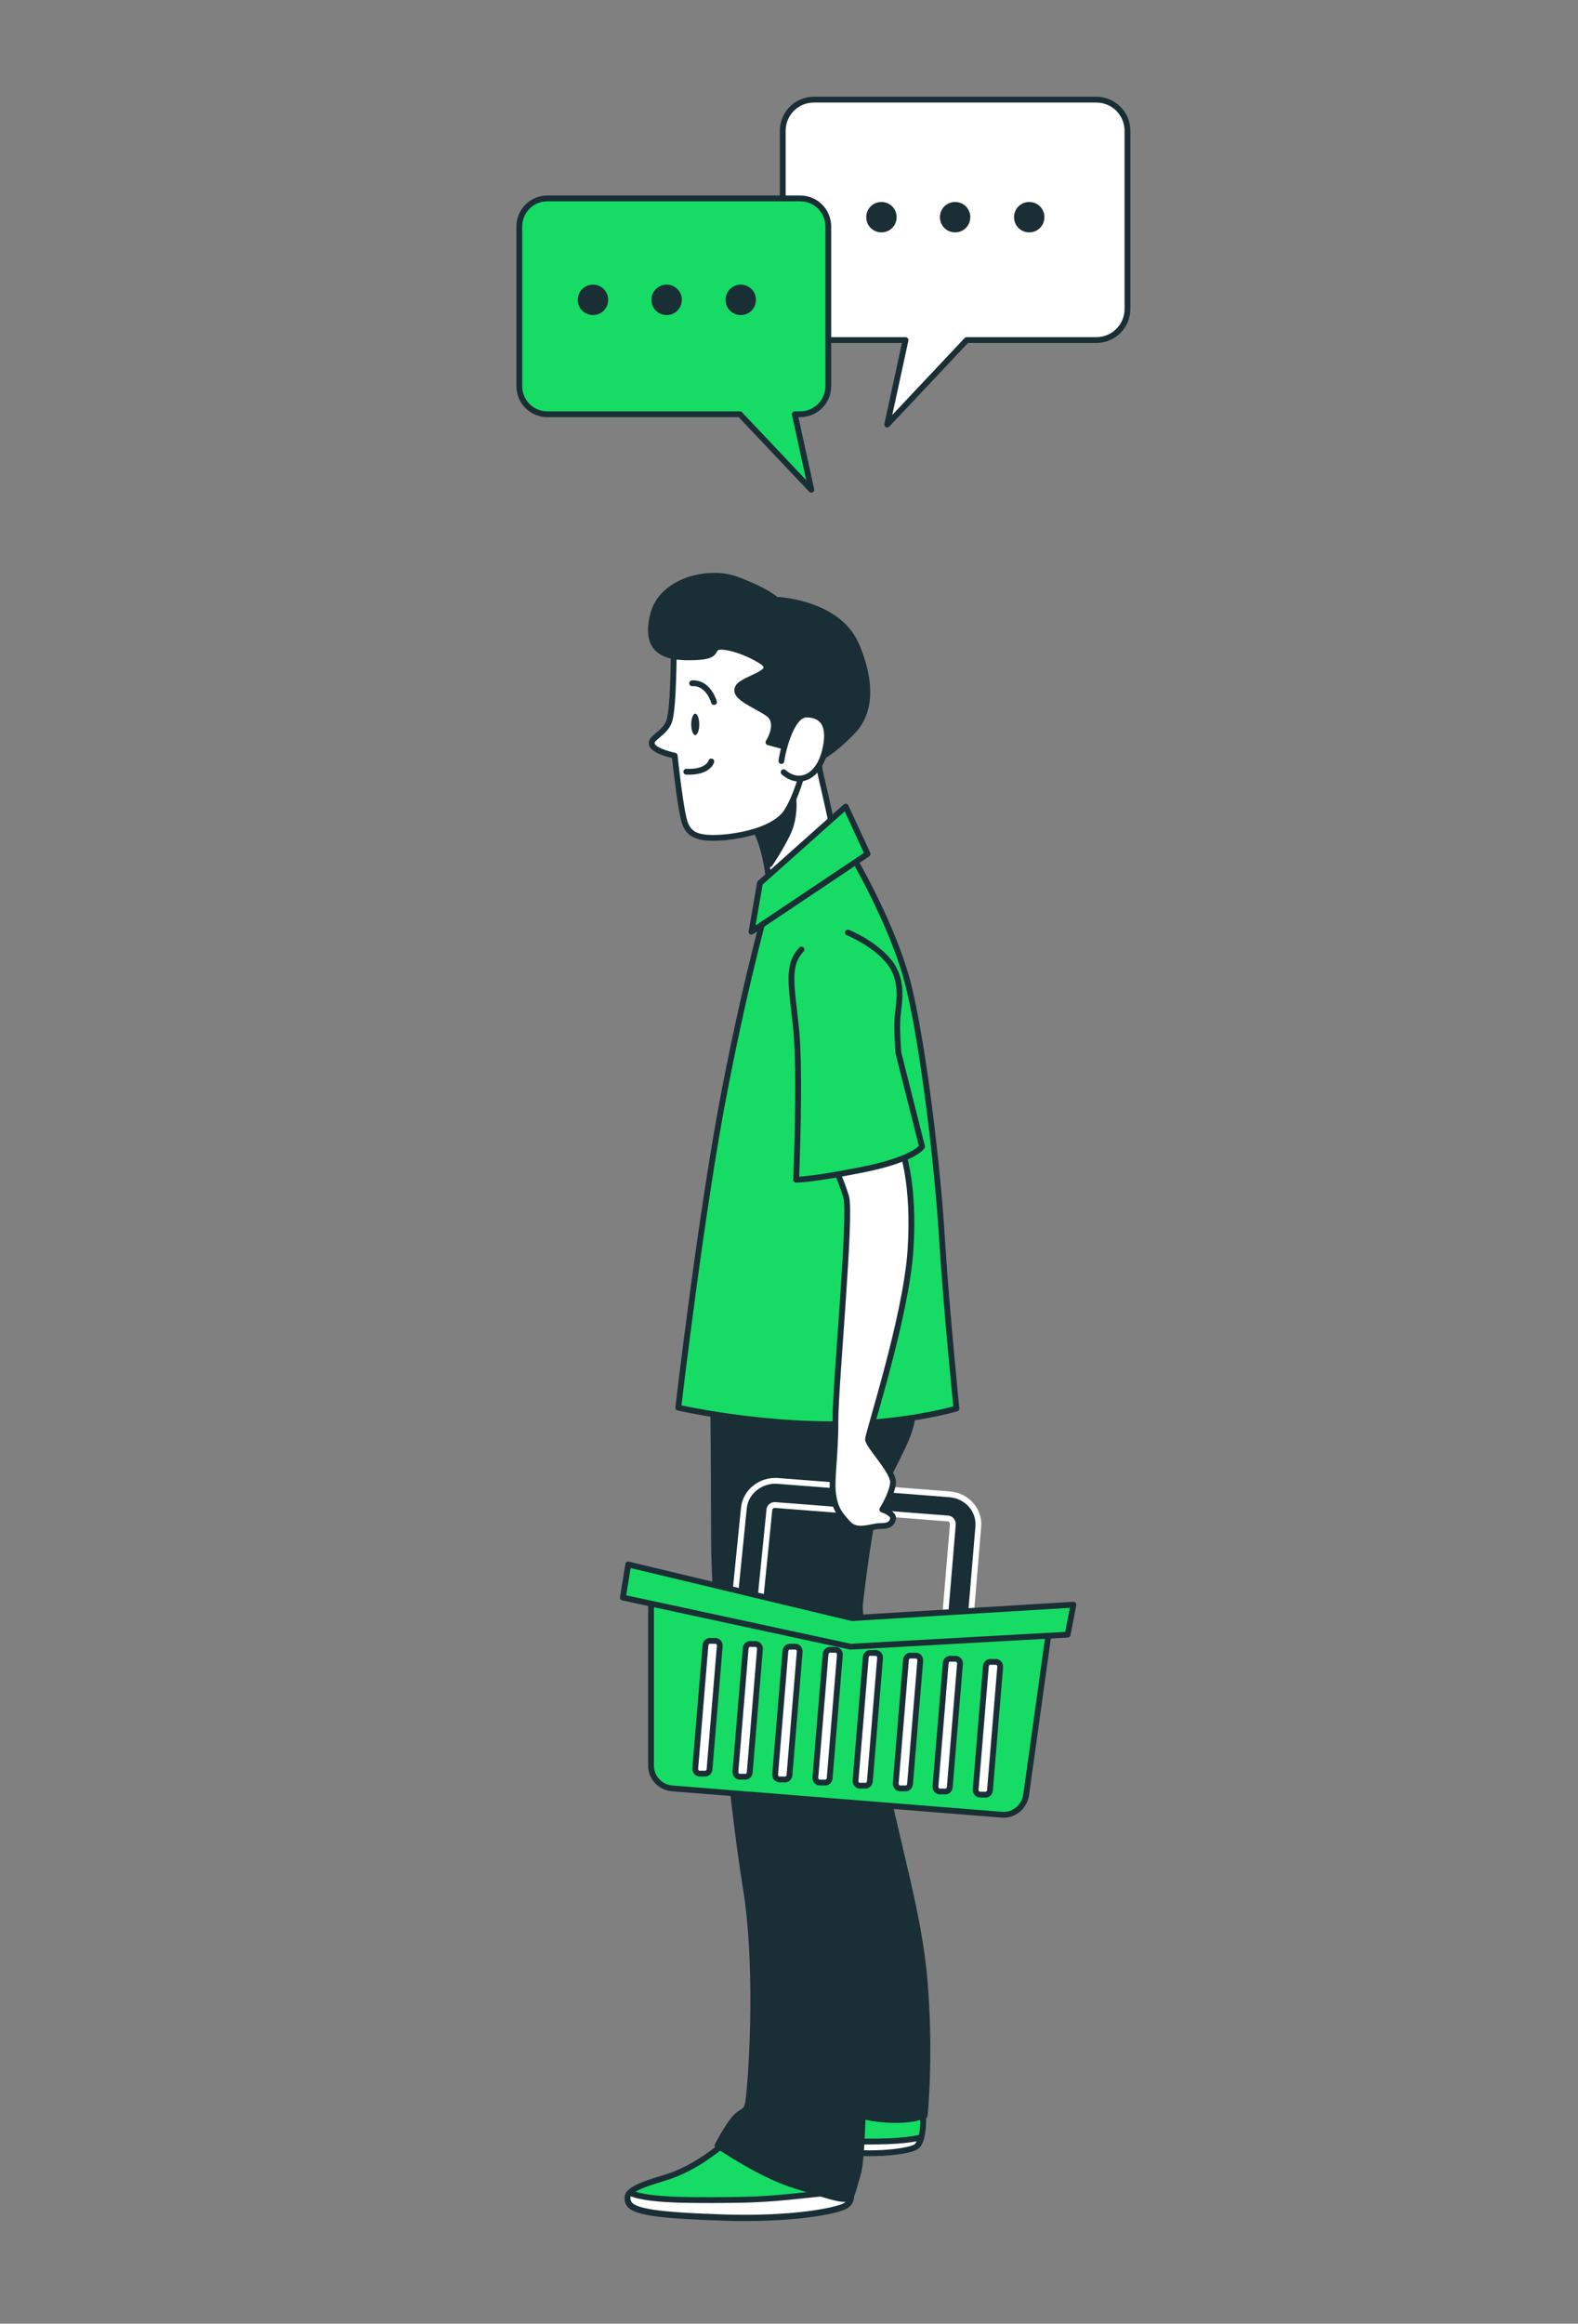 <?xml version="1.0" encoding="UTF-8"?>
<svg id="Layer_2" data-name="Layer 2" xmlns="http://www.w3.org/2000/svg" version="1.1" viewBox="0 0 353.4 520">
  <rect x="0" y="0" width="353.4" height="520" fill="#808080" stroke="none"/>
  <defs>
    <style>
      .cls-1 {
        fill: none;
      }

      .cls-1, .cls-2, .cls-3, .cls-4 {
        stroke: #1a2e35;
        stroke-linecap: round;
        stroke-linejoin: round;
      }

      .cls-1, .cls-2, .cls-3, .cls-4, .cls-5 {
        stroke-width: 1.3px;
      }

      .cls-2 {
        fill: #16db65;
      }

      .cls-3 {
        fill: #fff;
      }

      .cls-4, .cls-5, .cls-6 {
        fill: #1a2e35;
      }

      .cls-5 {
        stroke: #fff;
        stroke-miterlimit: 10;
      }

      .cls-6 {
        stroke-width: 0px;
      }
    </style>
  </defs>
  <g>
    <g>
      <path class="cls-2" d="M206.7,472s.5,6.2-1.2,8.1-16.8,2.5-18.5.2c-1.7-2.3-.7-10.9-.7-10.9,0,0,6.1,2.1,20.4,2.5Z"/>
      <path class="cls-3" d="M191.3,479.2c8.2.2,12.6-.3,15-.9-.2.8-.5,1.4-.9,1.9-1.7,1.8-16.8,2.5-18.5.2-.2-.3-.4-.8-.6-1.3,1.5,0,3.1.1,4.9.2Z"/>
      <path class="cls-2" d="M161.9,479.9s-5.9,5.3-12.9,7.4c-7.1,2.1-9,3.2-8.3,5.5.7,2.3,6.8,3,21.4,3.5,14.6.5,25.6-1.4,27.5-2.8,1.9-1.4.7-3.9,0-4.6s-25-10.9-27.7-9Z"/>
      <path class="cls-3" d="M140.7,492.8c-.3-.8-.2-1.5.3-2.1,3.4,1.4,9.5,1.8,23.5,1.6,12.3-.1,19.9-2,26-1.7.2,1,.1,2.1-.9,2.8-1.9,1.4-12.9,3.3-27.5,2.8-14.6-.5-20.7-1.2-21.4-3.5Z"/>
    </g>
    <path class="cls-4" d="M191.8,345s.5,27.7,5.8,51.5c5.3,23.8,8.8,34.9,9.7,49.9,1,15-.2,27-.2,27,0,0-2.7,1.4-9.2.9-6.6-.5-10.2-3-10.2-3,0,0-.7-25.9-.7-40.2,0-14.3-6.3-53.6-6.8-68.1-.5-14.6,3.9-21.9,7.1-24.3,3.2-2.3,4.6,6.2,4.6,6.2Z"/>
    <path class="cls-4" d="M159.7,312.6s.2,13.9.2,31.4c0,17.6,3.9,58.7,7.1,78.3,3.2,19.6,1,46.4.5,48.5s-1.5,1.4-3.2,3.5c-1.7,2.1-3.6,5.8-3.6,5.8,0,0,9.5,6.5,16.8,8.8,7.3,2.3,10,3.2,11.7,3.2s1.7-1.6,2.9-5.5c1.2-3.9,1.2-20.3,1.2-20.3,0,0,3.4-23.3,3.4-37.6s-6.6-23.1-6.6-37,4.1-51.3,6.6-56.8c2.4-5.5,7.1-13.2,7.5-17.1.5-3.9.7-6.5.7-6.5l-45.2,1.4Z"/>
    <path class="cls-2" d="M190.4,190.7s9.7,16.2,13.1,30c3.4,13.9,6.6,41.3,7.5,57.1,1,15.7,3.2,37.4,3.2,37.4,0,0-12.4,3.7-29.7,3.5-17.3-.2-32.6-3.7-32.6-3.7,0,0,5.3-45.3,10.5-71.6,5.1-26.3,10-43,10-43,0,0,13.1-10.6,18-9.7Z"/>
    <g>
      <path class="cls-3" d="M184.1,160.4s-1.9,6.2-.2,13.4c1.7,7.2,2.7,12.2,2.7,12.2,0,0-14.1,15-14.1,14.3s-.5-8.5-2.7-13.4c-2.2-4.9-3.6-7.6-3.6-7.6,0,0,4.9-2.5,7.5-8.5,2.7-6,2.9-15.5,6.6-15.7,3.6-.2,3.9,5.3,3.9,5.3Z"/>
      <path class="cls-4" d="M177.7,179s.4,3.8-1.2,7.3c-1.6,3.4-4.1,7.1-4.1,7.1l-3.8-10.9,9.1-3.4Z"/>
      <g>
        <path class="cls-3" d="M150.9,144.7s0,13.6-1,16.6c-1,3-4.4,3.7-3.9,5.3s5.1,2.5,5.1,2.5c0,0,1.2,11.5,2.2,14.8,1,3.2,3.4,3.9,8.8,3.5,5.3-.5,11.4-2.1,13.9-5.5,2.4-3.5,3.9-9.7,3.9-9.7,0,0,1.2-9.2,1.2-16.6,0-7.4,1-11.3-9.2-15.2-10.2-3.9-20.4,1.2-20.9,4.4Z"/>
        <path class="cls-6" d="M154.8,162.1c0,1.3.4,2.4.9,2.4s.9-1.1.9-2.4-.4-2.4-.9-2.4-.9,1.1-.9,2.4Z"/>
        <path class="cls-1" d="M159.9,157.1s-1.2-4.4-4.9-4.2"/>
        <path class="cls-1" d="M159.3,170.4s-.6,2.5-5.6,2.3"/>
      </g>
      <path class="cls-4" d="M177.2,167.5l-5.1-1.4s2.9-4.4-.2-6.5c-3.2-2.1-7.8-3.7-6.6-5.8,1.2-2.1,9.2-3.2,5.3-5.8-3.9-2.5-9.2-3.9-10.2-3-1,.9,0,2.1-6.3,2.1s-9.7-2.3-7.8-9.7c1.9-7.4,12.4-10.2,19-7.6,6.6,2.5,8.5,4.4,8.5,4.4,0,0,13.9.5,18,10.2,4.1,9.7,2.4,15.7-.5,18.9-2.9,3.2-7.3,6.7-9,6.7s-5.1-2.5-5.1-2.5Z"/>
      <path class="cls-3" d="M175,170.3c0-.7,1.9-10.4,5.6-10.4s5.6,2.5,4.1,8.3c-1.5,5.8-5.8,7.6-9.2,4.6"/>
    </g>
    <polygon class="cls-2" points="189.4 180.5 170.2 197.6 168.3 208.5 194.3 191.1 189.4 180.5"/>
    <g>
      <path class="cls-5" d="M214.3,366.7c1.5,0,2.8-1.1,2.9-2.5l1.9-22.6c.3-3.7-2.6-6.9-6.4-7.2l-38.5-3c-3.8-.3-7.2,2.4-7.6,6l-2.3,22.9c-.2,1.5,1,2.8,2.6,3,1.6.1,3-1,3.1-2.5l2.3-22.9c0-.7.7-1.2,1.4-1.1l38.5,3c.7,0,1.2.6,1.2,1.3l-1.9,22.6c-.1,1.5,1.1,2.8,2.7,2.9,0,0,.2,0,.2,0Z"/>
      <path class="cls-2" d="M235,364.4l-5.2,37.3c-.4,2.7-2.8,4.6-5.4,4.4l-73.9-5.9c-2.6-.2-4.7-2.4-4.7-5.1v-38.6s44.3,9,44.3,9l45-1.2Z"/>
      <g>
        <path class="cls-3" d="M219.5,401.6h1c.6.1,1.1-.3,1.2-.9l2.3-27.7c0-.6-.4-1.1-1-1.1h-1c-.6-.1-1.1.3-1.2.9l-2.3,27.7c0,.6.4,1.1,1,1.1Z"/>
        <path class="cls-3" d="M210.5,400.9h1c.6.1,1.1-.3,1.2-.9l2.3-27.7c0-.6-.4-1.1-1-1.1h-1c-.6-.1-1.1.3-1.2.9l-2.3,27.7c0,.6.4,1.1,1,1.1Z"/>
        <path class="cls-3" d="M201.6,400.2h1c.6.1,1.1-.3,1.2-.9l2.3-27.7c0-.6-.4-1.1-1-1.1h-1c-.6-.1-1.1.3-1.2.9l-2.3,27.7c0,.6.4,1.1,1,1.1Z"/>
        <path class="cls-3" d="M192.6,399.6h1c.6.1,1.1-.3,1.2-.9l2.3-27.7c0-.6-.4-1.1-1-1.1h-1c-.6-.1-1.1.3-1.2.9l-2.3,27.7c0,.6.4,1.1,1,1.1Z"/>
        <path class="cls-3" d="M183.6,398.9h1c.6.1,1.1-.3,1.2-.9l2.3-27.7c0-.6-.4-1.1-1-1.1h-1c-.6-.1-1.1.3-1.2.9l-2.3,27.7c0,.6.4,1.1,1,1.1Z"/>
        <path class="cls-3" d="M174.6,398.2h1c.6.1,1.1-.3,1.2-.9l2.3-27.7c0-.6-.4-1.1-1-1.1h-1c-.6-.1-1.1.3-1.2.9l-2.3,27.7c0,.6.4,1.1,1,1.1Z"/>
        <path class="cls-3" d="M165.7,397.6h1c.6.1,1.1-.3,1.2-.9l2.3-27.7c0-.6-.4-1.1-1-1.1h-1c-.6-.1-1.1.3-1.2.9l-2.3,27.7c0,.6.4,1.1,1,1.1Z"/>
        <path class="cls-3" d="M156.7,396.9h1c.6.1,1.1-.3,1.2-.9l2.3-27.7c0-.6-.4-1.1-1-1.1h-1c-.6-.1-1.1.3-1.2.9l-2.3,27.7c0,.6.4,1.1,1,1.1Z"/>
      </g>
      <polygon class="cls-2" points="240.4 359.1 190.8 362.1 140.7 350.1 139.5 357.5 190.5 368.5 239.1 365.8 240.4 359.1"/>
    </g>
    <g>
      <path class="cls-3" d="M202,257.4s2.9,7.4,1.9,22.4c-1,15-9.5,40.9-9.5,42.3s5.8,7.2,5.6,9.7-2.4,6-2.4,6c0,0,2.7.9,2.4,2.1s-1,1.6-2.9,1.6-5.1,1.6-7.1-.5c-1.9-2.1-2.9-3.2-3.4-6.5-.5-3.2.5-8.3.5-16.6,0-8.3,3.6-46.2,2.4-50.1s-2.7-6.9-2.7-6.9l15.1-3.5Z"/>
      <path class="cls-2" d="M189.9,208.7s5.8,2.3,9.2,6.5c3.4,4.2,2.2,9.2,1.9,12.5-.2,3.2.2,7.9.2,7.9l5.3,21s-1.7,2.8-13.1,5.1c-11.4,2.3-15.1,2.3-15.1,2.3,0,0,1-24,0-33.7-1-9.7-2.2-14.3,1.2-17.8"/>
    </g>
  </g>
  <g>
    <g>
      <path class="cls-3" d="M245.5,22.3h-63.2c-3.9,0-7,3.1-7,7v39.8c0,3.9,3.1,7,7,7h20.5s-4.1,18.9-4.1,18.9l17.8-18.9h29c3.9,0,7-3.1,7-7V29.3c0-3.9-3.1-7-7-7Z"/>
      <g>
        <path class="cls-6" d="M227.1,48.6c0,1.9,1.5,3.4,3.4,3.4s3.4-1.5,3.4-3.4-1.5-3.4-3.4-3.4-3.4,1.5-3.4,3.4Z"/>
        <path class="cls-6" d="M210.5,48.6c0,1.9,1.5,3.4,3.4,3.4s3.4-1.5,3.4-3.4-1.5-3.4-3.4-3.4-3.4,1.5-3.4,3.4Z"/>
        <path class="cls-6" d="M194,48.6c0,1.9,1.5,3.4,3.4,3.4s3.4-1.5,3.4-3.4-1.5-3.4-3.4-3.4-3.4,1.5-3.4,3.4Z"/>
      </g>
    </g>
    <g>
      <path class="cls-2" d="M122.6,44.4h56.6c3.5,0,6.3,2.8,6.3,6.3v35.7c0,3.5-2.8,6.3-6.3,6.3h-1.2s3.7,16.9,3.7,16.9l-16-16.9h-43.1c-3.5,0-6.3-2.8-6.3-6.3v-35.7c0-3.5,2.8-6.3,6.3-6.3Z"/>
      <g>
        <path class="cls-6" d="M162.5,67.1c0,1.9,1.5,3.4,3.4,3.4s3.4-1.5,3.4-3.4-1.5-3.4-3.4-3.4-3.4,1.5-3.4,3.4Z"/>
        <path class="cls-6" d="M145.9,67.1c0,1.9,1.5,3.4,3.4,3.4s3.4-1.5,3.4-3.4-1.5-3.4-3.4-3.4-3.4,1.5-3.4,3.4Z"/>
        <path class="cls-6" d="M129.4,67.1c0,1.9,1.5,3.4,3.4,3.4s3.4-1.5,3.4-3.4-1.5-3.4-3.4-3.4-3.4,1.5-3.4,3.4Z"/>
      </g>
    </g>
  </g>
</svg>